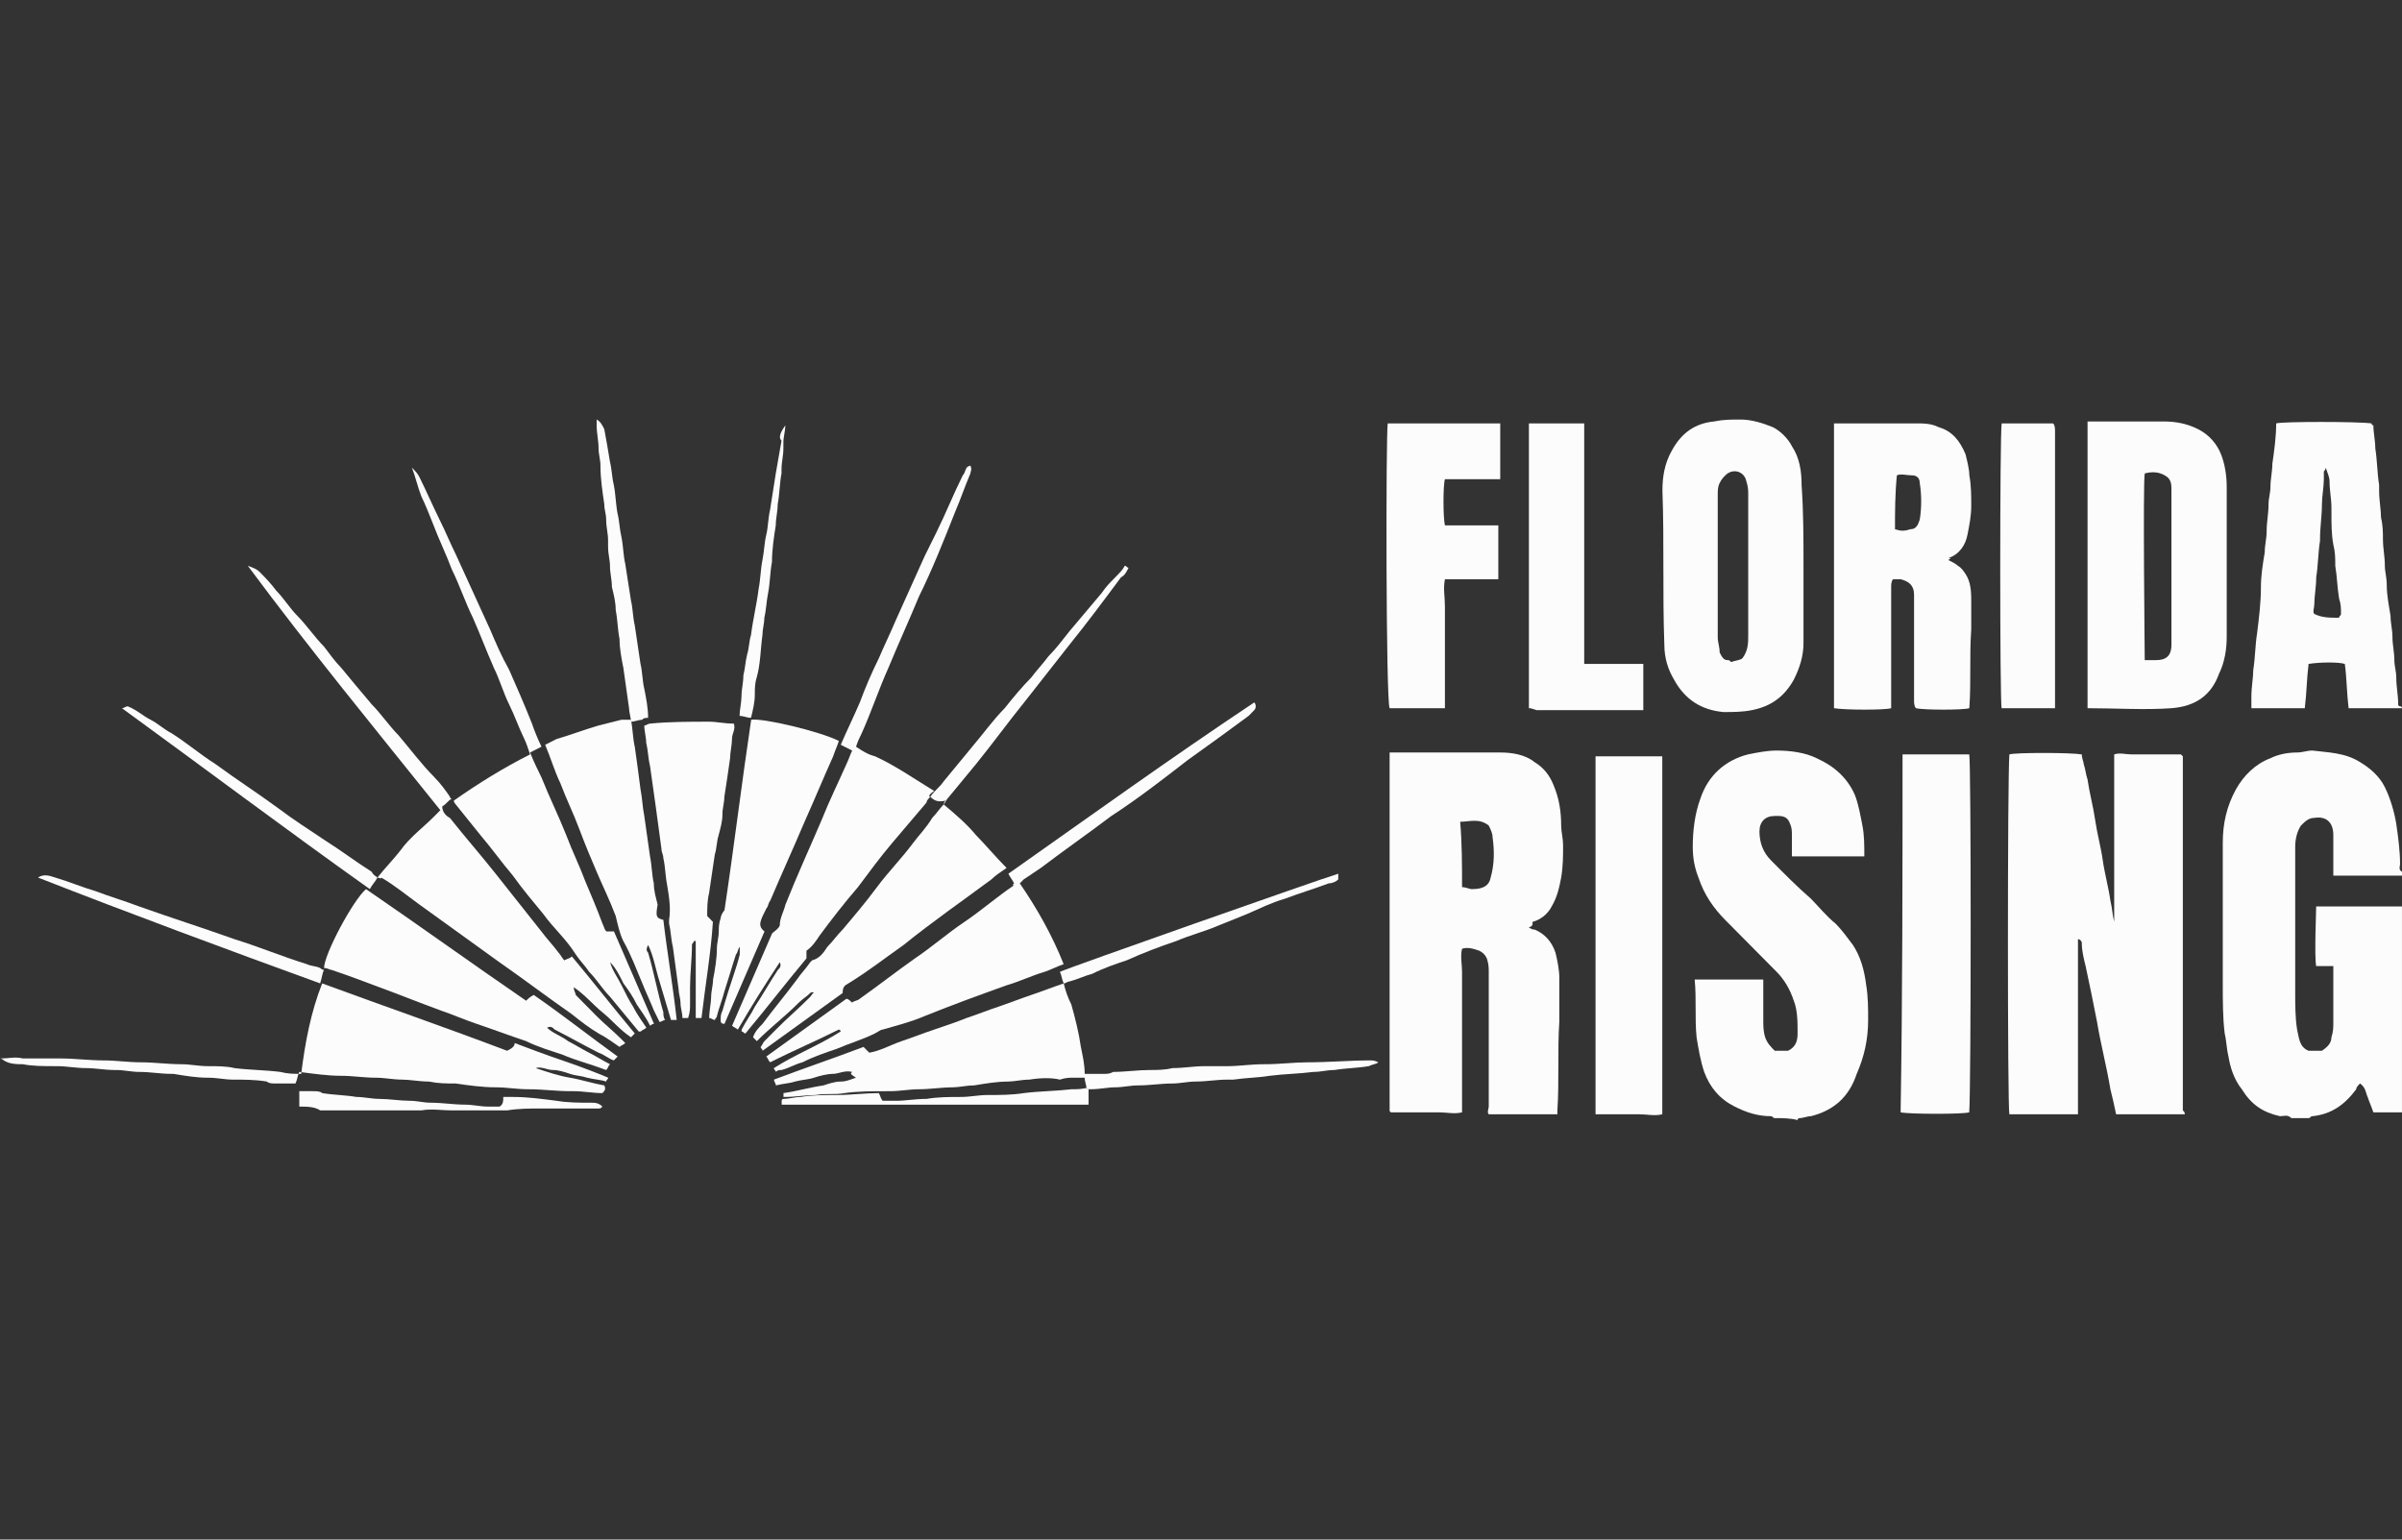 <svg width="78" height="50" viewBox="0 0 78 50" fill="none" xmlns="http://www.w3.org/2000/svg">
<rect x="0" y="0" width="78" height="50" fill="#333333" stroke="none"/>
<g clip-path="url(#clip0_14912_30388)">
<path d="M74.408 36.312C74.284 36.188 74.161 36.25 74.037 36.25C73.48 36.125 73.108 35.875 72.799 35.375C72.551 35.062 72.427 34.688 72.365 34.312C72.303 34.062 72.303 33.812 72.242 33.562C72.18 33.062 72.18 32.5 72.18 31.938C72.18 30.438 72.18 28.875 72.18 27.375C72.18 26.75 72.303 26.188 72.613 25.625C72.861 25.188 73.232 24.812 73.727 24.625C73.975 24.5 74.284 24.438 74.594 24.438C74.78 24.438 74.903 24.375 75.089 24.375C75.585 24.438 76.142 24.438 76.637 24.75C76.946 24.938 77.256 25.188 77.442 25.562C77.627 25.938 77.751 26.375 77.813 26.75C77.875 27.188 77.937 27.625 77.937 28.062C77.937 28.125 77.875 28.25 77.999 28.312C77.999 28.375 77.999 28.438 77.999 28.438C77.318 28.438 76.637 28.438 75.956 28.438C75.894 28.438 75.832 28.438 75.77 28.438C75.77 28.375 75.77 28.312 75.77 28.25C75.77 27.875 75.77 27.5 75.77 27.125C75.77 26.688 75.522 26.5 75.151 26.562C74.965 26.562 74.842 26.688 74.718 26.812C74.594 27 74.532 27.25 74.532 27.5C74.532 29.062 74.532 30.688 74.532 32.25C74.532 32.625 74.532 33.062 74.594 33.438C74.656 33.688 74.656 34 74.965 34.125C75.089 34.125 75.275 34.125 75.399 34.125C75.585 34 75.708 33.875 75.708 33.688C75.77 33.5 75.77 33.375 75.77 33.188C75.77 32.625 75.77 32.125 75.77 31.562C75.77 31.5 75.77 31.438 75.77 31.375C75.585 31.375 75.399 31.375 75.213 31.375C75.151 31.062 75.213 29.625 75.213 29.438C76.142 29.438 77.07 29.438 77.999 29.438C77.999 29.5 77.999 29.5 77.999 29.562C77.999 31.75 77.999 33.938 77.999 36.125C77.999 36.125 77.999 36.125 77.937 36.125C77.689 36.125 77.38 36.125 77.07 36.125C77.008 35.938 76.946 35.812 76.884 35.625C76.823 35.5 76.823 35.312 76.637 35.188C76.575 35.25 76.513 35.312 76.513 35.375C76.142 35.875 75.708 36.188 75.089 36.25C75.027 36.25 75.027 36.312 74.965 36.312C74.78 36.312 74.594 36.312 74.408 36.312Z" fill="#FCFCFD"/>
<path d="M57.631 36.312C57.569 36.312 57.569 36.25 57.507 36.25C57.074 36.25 56.702 36.125 56.331 35.938C55.835 35.688 55.526 35.312 55.34 34.812C55.216 34.438 55.154 34.062 55.093 33.688C55.031 33.062 55.093 32.438 55.031 31.812C55.773 31.812 56.516 31.812 57.259 31.812C57.259 32 57.259 32.125 57.259 32.25C57.259 32.562 57.259 32.812 57.259 33.125C57.259 33.312 57.259 33.5 57.321 33.688C57.383 33.875 57.507 34 57.631 34.125C57.755 34.125 57.94 34.125 58.064 34.125C58.312 34 58.373 33.812 58.373 33.562C58.373 33.188 58.373 32.812 58.25 32.5C58.126 32.125 57.94 31.812 57.693 31.562C57.135 31 56.578 30.438 56.021 29.875C55.65 29.5 55.34 29.062 55.154 28.5C55.031 28.188 54.969 27.875 54.969 27.5C54.969 27 55.031 26.438 55.216 25.938C55.464 25.188 56.021 24.688 56.764 24.5C57.074 24.438 57.383 24.375 57.693 24.375C58.126 24.375 58.621 24.438 58.993 24.625C59.55 24.875 59.983 25.25 60.231 25.812C60.355 26.125 60.416 26.5 60.478 26.812C60.54 27.125 60.54 27.438 60.54 27.812C59.735 27.812 58.993 27.812 58.188 27.812C58.188 27.562 58.188 27.375 58.188 27.125C58.188 27 58.188 26.875 58.126 26.75C58.064 26.562 57.94 26.5 57.755 26.5C57.693 26.5 57.631 26.5 57.631 26.5C57.321 26.5 57.135 26.688 57.135 27C57.135 27.375 57.259 27.688 57.507 27.938C57.94 28.375 58.373 28.812 58.807 29.188C59.054 29.438 59.302 29.75 59.612 30C59.797 30.188 59.983 30.438 60.169 30.688C60.416 31.062 60.54 31.5 60.602 32C60.664 32.375 60.664 32.75 60.664 33.125C60.664 33.75 60.54 34.312 60.293 34.875C60.045 35.625 59.55 36.062 58.807 36.25C58.683 36.25 58.559 36.312 58.435 36.312C58.435 36.312 58.373 36.312 58.373 36.375C58.126 36.312 57.878 36.312 57.631 36.312Z" fill="#FCFCFD"/>
<path d="M78 23C77.443 23 76.824 23 76.266 23C76.205 22.5 76.205 22 76.143 21.562C75.957 21.5 75.338 21.5 74.966 21.562C74.905 22.062 74.905 22.5 74.843 23C74.286 23 73.666 23 73.109 23C73.109 22.875 73.109 22.75 73.109 22.625C73.109 22.312 73.171 22 73.171 21.75C73.233 21.375 73.233 20.938 73.295 20.562C73.357 20.062 73.419 19.562 73.419 19.062C73.419 18.688 73.481 18.312 73.543 17.938C73.543 17.688 73.605 17.5 73.605 17.25C73.605 16.938 73.666 16.688 73.666 16.375C73.666 16.188 73.728 16 73.728 15.812C73.728 15.562 73.79 15.312 73.79 15.062C73.852 14.625 73.914 14.188 73.914 13.75C74.1 13.688 76.576 13.688 77.009 13.75C77.009 13.75 77.009 13.812 77.071 13.812C77.071 14.062 77.133 14.312 77.133 14.562C77.195 14.938 77.195 15.375 77.257 15.75C77.257 15.812 77.257 15.875 77.257 15.938C77.257 16.25 77.319 16.562 77.319 16.812C77.381 17.062 77.381 17.312 77.381 17.5C77.381 17.812 77.443 18.062 77.443 18.375C77.443 18.562 77.505 18.75 77.505 19C77.505 19.312 77.567 19.625 77.628 20C77.628 20.25 77.69 20.438 77.69 20.688C77.69 20.938 77.752 21.188 77.752 21.438C77.752 21.625 77.814 21.812 77.814 22C77.814 22.312 77.876 22.562 77.876 22.875C77.876 22.875 77.876 22.938 77.938 22.938C78 22.938 78 23 78 23ZM75.957 20.062C75.957 20 76.019 20 76.019 19.938C76.019 19.75 76.019 19.625 75.957 19.438C75.895 19.062 75.895 18.75 75.833 18.375C75.833 18.125 75.833 17.938 75.771 17.688C75.709 17.375 75.709 17 75.709 16.688C75.709 16.625 75.709 16.562 75.709 16.5C75.709 16.188 75.647 15.938 75.647 15.625C75.647 15.5 75.586 15.375 75.524 15.188C75.524 15.25 75.462 15.312 75.462 15.312C75.462 15.375 75.462 15.5 75.462 15.562C75.462 15.812 75.4 16.125 75.4 16.375C75.4 16.75 75.338 17.125 75.338 17.5V17.562C75.276 17.938 75.276 18.375 75.214 18.75C75.214 19.062 75.152 19.375 75.152 19.625C75.152 19.75 75.09 19.875 75.152 19.938C75.4 20.062 75.647 20.062 75.957 20.062Z" fill="#FCFCFD"/>
<path d="M70.945 36.188C70.202 36.188 69.459 36.188 68.716 36.188C68.654 35.875 68.592 35.625 68.531 35.375C68.407 34.625 68.221 33.938 68.097 33.188C67.973 32.562 67.85 31.938 67.726 31.375C67.664 31.125 67.602 30.875 67.602 30.625C67.602 30.562 67.54 30.5 67.478 30.5C67.478 32.375 67.478 34.312 67.478 36.188C66.735 36.188 65.992 36.188 65.25 36.188C65.188 36 65.188 25.25 65.25 24.5C65.435 24.438 67.231 24.438 67.602 24.5C67.602 24.625 67.664 24.75 67.664 24.812C67.726 25 67.726 25.125 67.788 25.312C67.85 25.75 67.973 26.188 68.035 26.625C68.097 27.062 68.221 27.5 68.283 27.938C68.345 28.375 68.469 28.812 68.531 29.25C68.592 29.5 68.592 29.688 68.654 29.938V29.875V29.812C68.654 29.75 68.654 29.75 68.654 29.688C68.654 28 68.654 26.25 68.654 24.562C68.654 24.562 68.654 24.562 68.654 24.5C68.84 24.438 69.026 24.5 69.212 24.5C69.397 24.5 69.583 24.5 69.769 24.5C69.954 24.5 70.14 24.5 70.326 24.5C70.511 24.5 70.697 24.5 70.821 24.5L70.883 24.562C70.883 28.375 70.883 32.188 70.883 36.062C70.945 36.125 70.945 36.125 70.945 36.188Z" fill="#FCFCFD"/>
<path d="M49.644 30.125C49.768 30.188 49.768 30.188 49.83 30.188C50.139 30.312 50.387 30.562 50.511 30.938C50.573 31.188 50.635 31.5 50.635 31.75C50.635 32.25 50.635 32.75 50.635 33.188C50.573 34.125 50.635 35.125 50.573 36.062C50.573 36.125 50.573 36.125 50.573 36.188C49.83 36.188 49.087 36.188 48.344 36.188C48.282 36.125 48.344 36 48.344 35.938C48.344 34.5 48.344 33.062 48.344 31.562C48.344 31.438 48.344 31.312 48.282 31.125C48.22 31 48.158 30.938 48.035 30.875C47.849 30.812 47.663 30.75 47.477 30.812C47.416 31.062 47.477 31.312 47.477 31.562C47.477 31.812 47.477 32.062 47.477 32.312C47.477 32.562 47.477 32.812 47.477 33.062C47.477 33.312 47.477 33.562 47.477 33.812C47.477 34.062 47.477 34.312 47.477 34.562C47.477 34.812 47.477 35.062 47.477 35.312C47.477 35.562 47.477 35.812 47.477 36.125C47.23 36.188 46.982 36.125 46.734 36.125C46.487 36.125 46.239 36.125 45.93 36.125C45.682 36.125 45.434 36.125 45.187 36.125C45.125 36.125 45.125 36.062 45.125 36.062C45.125 32.25 45.125 28.438 45.125 24.562C45.125 24.5 45.125 24.5 45.125 24.438C45.187 24.438 45.249 24.438 45.311 24.438C46.425 24.438 47.601 24.438 48.715 24.438C49.087 24.438 49.52 24.5 49.83 24.75C50.139 24.938 50.325 25.188 50.449 25.5C50.635 25.938 50.696 26.375 50.696 26.812C50.696 27 50.758 27.25 50.758 27.438C50.758 27.812 50.758 28.125 50.696 28.5C50.635 28.812 50.573 29.125 50.387 29.438C50.263 29.688 50.016 29.875 49.768 29.938C49.768 30.062 49.768 30.062 49.644 30.125ZM47.477 28.812C47.601 28.812 47.725 28.875 47.787 28.875C48.096 28.875 48.344 28.812 48.406 28.5C48.53 28.062 48.53 27.625 48.468 27.188C48.468 27.062 48.406 26.938 48.344 26.812C48.035 26.562 47.725 26.688 47.416 26.688C47.477 27.375 47.477 28.125 47.477 28.812Z" fill="#FCFCFD"/>
<path d="M63.269 18.188C63.393 18.25 63.517 18.312 63.578 18.375C63.702 18.438 63.826 18.625 63.888 18.75C64.012 19 64.012 19.312 64.012 19.562C64.012 19.875 64.012 20.125 64.012 20.438C63.95 21.312 64.012 22.125 63.95 23C63.764 23.062 62.464 23.062 62.217 23C62.155 22.938 62.155 22.812 62.155 22.75C62.155 21.688 62.155 20.625 62.155 19.562C62.155 19.5 62.155 19.375 62.155 19.312C62.155 19 61.969 18.875 61.721 18.812C61.659 18.812 61.597 18.812 61.474 18.812C61.412 18.875 61.412 19 61.412 19.062C61.412 20.312 61.412 21.5 61.412 22.75C61.412 22.812 61.412 22.938 61.412 23C61.226 23.062 59.926 23.062 59.555 23C59.555 19.938 59.555 16.812 59.555 13.75C59.617 13.75 59.678 13.75 59.74 13.75C60.545 13.75 61.412 13.75 62.217 13.75C62.464 13.75 62.712 13.75 62.959 13.875C63.393 14 63.64 14.312 63.826 14.75C63.888 15 63.95 15.25 63.95 15.438C64.012 15.75 64.012 16.125 64.012 16.438C64.012 16.75 63.95 17.062 63.888 17.375C63.826 17.688 63.64 18 63.269 18.125C63.393 18.125 63.331 18.125 63.269 18.188ZM61.536 17.188C61.721 17.25 61.845 17.25 62.031 17.188C62.217 17.188 62.279 17.062 62.34 16.875C62.402 16.5 62.402 16.062 62.34 15.688C62.34 15.5 62.217 15.438 62.093 15.438C61.907 15.438 61.721 15.375 61.597 15.438C61.536 16.062 61.536 16.625 61.536 17.188Z" fill="#FCFCFD"/>
<path d="M67.789 23C67.789 19.938 67.789 16.875 67.789 13.812C67.789 13.812 67.789 13.75 67.789 13.688C67.851 13.688 67.913 13.688 67.975 13.688C68.718 13.688 69.522 13.688 70.265 13.688C70.637 13.688 71.008 13.75 71.379 13.938C71.751 14.125 71.999 14.438 72.122 14.75C72.246 15.062 72.308 15.438 72.308 15.812C72.308 17.438 72.308 19.062 72.308 20.688C72.308 21.062 72.246 21.5 72.061 21.875C71.813 22.562 71.318 22.938 70.513 23C69.646 23.062 68.718 23 67.789 23ZM69.646 15.375C69.584 15.688 69.646 21.25 69.646 21.438C69.646 21.438 69.646 21.438 69.708 21.438C69.832 21.438 69.894 21.438 70.018 21.438C70.327 21.438 70.513 21.312 70.513 20.938C70.513 19.25 70.513 17.562 70.513 15.938C70.513 15.75 70.513 15.625 70.389 15.5C70.141 15.312 69.894 15.312 69.646 15.375Z" fill="#FCFCFD"/>
<path d="M58.565 18.312C58.565 19.188 58.565 20 58.565 20.875C58.565 21.312 58.441 21.688 58.256 22.062C57.946 22.625 57.513 22.938 56.894 23.062C56.584 23.125 56.275 23.125 55.965 23.125C55.284 23.062 54.727 22.75 54.356 22.062C54.17 21.75 54.046 21.375 54.046 20.938C53.984 19.25 54.046 17.625 53.984 15.938C53.984 15.5 54.046 15.062 54.294 14.625C54.603 14.062 55.037 13.75 55.656 13.688C55.965 13.625 56.213 13.625 56.523 13.625C56.894 13.625 57.265 13.75 57.575 13.875C57.822 14 58.07 14.25 58.194 14.5C58.441 14.875 58.503 15.312 58.503 15.75C58.565 16.625 58.565 17.5 58.565 18.312ZM56.584 21.375C56.77 21.125 56.77 20.875 56.77 20.625C56.77 19.125 56.77 17.562 56.77 16.062C56.77 15.938 56.77 15.812 56.708 15.625C56.646 15.312 56.275 15.188 56.027 15.438C55.965 15.5 55.903 15.562 55.842 15.688C55.78 15.812 55.78 15.938 55.78 16.062C55.78 17.625 55.78 19.125 55.78 20.688C55.78 20.875 55.842 21 55.842 21.188C55.903 21.312 55.965 21.438 56.089 21.438C56.151 21.438 56.151 21.438 56.213 21.5C56.399 21.438 56.523 21.438 56.584 21.375Z" fill="#FCFCFD"/>
<path d="M61.781 24.5C62.523 24.5 63.266 24.5 63.947 24.5C64.009 24.688 64.009 35.25 63.947 36.125C63.762 36.188 62.028 36.188 61.719 36.125C61.781 32.312 61.781 28.438 61.781 24.5Z" fill="#FCFCFD"/>
<path d="M51.812 24.562C52.555 24.562 53.236 24.562 53.917 24.562C53.917 24.562 53.917 24.562 53.979 24.562C53.979 28.375 53.979 32.25 53.979 36.062C53.979 36.125 53.979 36.125 53.979 36.188C53.731 36.25 53.484 36.188 53.236 36.188C52.989 36.188 52.741 36.188 52.555 36.188C52.308 36.188 52.06 36.188 51.812 36.188C51.812 32.312 51.812 28.438 51.812 24.562Z" fill="#FCFCFD"/>
<path d="M27.671 34.812C27.423 34.75 27.238 34.875 27.052 34.875C26.866 34.875 26.619 34.938 26.433 35C26.247 35.062 26.061 35.062 25.814 35.125C25.628 35.188 25.442 35.188 25.195 35.25C25.195 35.188 25.133 35.125 25.133 35.062C26.123 34.688 27.052 34.375 28.042 34C28.104 34.062 28.166 34.125 28.228 34.188C28.599 34.125 28.909 33.938 29.28 33.812C29.652 33.688 29.961 33.562 30.333 33.438C30.704 33.312 31.076 33.188 31.385 33.062C31.757 32.938 32.066 32.812 32.438 32.688C32.809 32.562 33.118 32.438 33.49 32.312C33.861 32.188 34.171 32.062 34.542 31.938C34.48 31.812 34.48 31.688 34.419 31.562C34.666 31.438 42.838 28.562 43.457 28.375C43.457 28.438 43.457 28.5 43.457 28.562C43.395 28.625 43.271 28.688 43.147 28.688C42.652 28.875 42.218 29 41.723 29.188C41.29 29.312 40.919 29.5 40.485 29.688C40.176 29.812 39.866 29.938 39.557 30.062C39.123 30.25 38.628 30.375 38.195 30.562C37.638 30.75 37.142 30.938 36.585 31.188C36.214 31.312 35.842 31.438 35.471 31.625C35.223 31.688 34.976 31.812 34.728 31.875C34.666 31.875 34.604 31.938 34.542 31.938C34.604 32.188 34.666 32.375 34.79 32.625C34.914 33.062 35.038 33.562 35.099 34C35.161 34.312 35.223 34.562 35.223 34.875C35.471 34.875 35.657 34.875 35.842 34.875C35.966 34.875 36.028 34.875 36.152 34.812C36.523 34.812 36.957 34.75 37.328 34.75C37.576 34.75 37.823 34.75 38.071 34.688C38.442 34.688 38.752 34.625 39.123 34.625C39.371 34.625 39.618 34.625 39.866 34.625C40.238 34.625 40.609 34.562 41.042 34.562H41.104C41.538 34.562 42.033 34.5 42.466 34.5C43.147 34.5 43.828 34.438 44.509 34.438C44.571 34.438 44.633 34.438 44.757 34.5C44.695 34.562 44.571 34.562 44.447 34.625C44.076 34.688 43.704 34.688 43.333 34.75C43.085 34.75 42.9 34.812 42.652 34.812C42.157 34.875 41.723 34.875 41.228 34.938C40.857 35 40.485 35 40.052 35.062C39.99 35.062 39.928 35.062 39.866 35.062C39.495 35.062 39.185 35.125 38.814 35.125C38.566 35.125 38.319 35.188 38.071 35.188C37.7 35.188 37.328 35.25 36.957 35.25C36.709 35.25 36.461 35.312 36.214 35.312C35.966 35.312 35.718 35.375 35.409 35.375C35.347 35.375 35.285 35.375 35.285 35.375C35.285 35.25 35.223 35.125 35.223 35C35.099 35 34.976 35 34.852 35C34.728 35 34.604 35 34.419 35.062C34.171 35 33.8 35 33.428 35.062C33.18 35.062 32.933 35.125 32.747 35.125C32.376 35.125 32.004 35.188 31.633 35.25C31.385 35.25 31.138 35.312 30.952 35.312C30.58 35.312 30.209 35.375 29.838 35.375C29.528 35.375 29.218 35.438 28.909 35.438C28.847 35.438 28.847 35.438 28.785 35.438C28.352 35.438 27.857 35.438 27.423 35.5C27.114 35.562 26.804 35.5 26.495 35.562C26.185 35.562 25.814 35.625 25.504 35.625C25.504 35.625 25.504 35.625 25.442 35.625C25.442 35.562 25.442 35.562 25.442 35.5C25.876 35.438 26.309 35.312 26.742 35.25C26.928 35.188 27.114 35.125 27.299 35.125C27.485 35.125 27.609 35.062 27.795 35C27.609 34.875 27.609 34.875 27.671 34.812Z" fill="#FCFCFD"/>
<path d="M45.064 13.75C46.302 13.75 47.478 13.75 48.717 13.75C48.717 14.375 48.717 14.938 48.717 15.562C48.097 15.562 47.54 15.562 46.921 15.562C46.859 15.75 46.859 16.812 46.921 17.062C47.478 17.062 48.035 17.062 48.655 17.062C48.655 17.625 48.655 18.188 48.655 18.812C48.097 18.812 47.54 18.812 46.921 18.812C46.859 19.125 46.921 19.375 46.921 19.688C46.921 19.938 46.921 20.25 46.921 20.5C46.921 20.812 46.921 21.062 46.921 21.375C46.921 21.625 46.921 21.938 46.921 22.188C46.921 22.438 46.921 22.75 46.921 23C46.302 23 45.683 23 45.126 23C45.002 22.812 45.002 14.062 45.064 13.75Z" fill="#FCFCFD"/>
<path d="M32.93 28.688C32.868 28.562 32.807 28.5 32.745 28.375C35.407 26.5 38.007 24.625 40.73 22.812C40.792 22.875 40.792 23 40.73 23.062C40.669 23.125 40.607 23.188 40.545 23.25C39.864 23.75 39.183 24.25 38.564 24.688C37.759 25.312 36.954 25.938 36.088 26.5C35.345 27.062 34.54 27.625 33.797 28.188C33.611 28.312 33.426 28.438 33.24 28.562C33.178 28.625 33.178 28.625 33.116 28.688C33.673 29.5 34.169 30.375 34.54 31.312C34.354 31.375 34.107 31.5 33.921 31.562C33.488 31.688 33.116 31.875 32.683 32C31.816 32.312 30.95 32.625 30.021 33C29.588 33.188 29.092 33.312 28.659 33.438C28.597 33.438 28.535 33.5 28.411 33.562C28.04 33.75 27.607 33.875 27.173 34.062C26.802 34.188 26.43 34.312 26.059 34.5C25.811 34.562 25.626 34.688 25.378 34.75C25.316 34.75 25.254 34.75 25.192 34.812C25.192 34.75 25.13 34.75 25.13 34.688C25.811 34.25 26.616 33.938 27.297 33.5C27.297 33.438 27.235 33.438 27.235 33.438C26.492 33.812 25.75 34.125 25.007 34.5C24.945 34.438 24.945 34.375 24.883 34.312C25.75 33.688 26.616 33.062 27.483 32.438C27.545 32.438 27.607 32.5 27.669 32.562C27.73 32.5 27.854 32.5 27.916 32.438C28.535 32 29.092 31.562 29.711 31.125C30.268 30.75 30.764 30.312 31.321 29.938C31.878 29.562 32.373 29.125 32.93 28.75C32.868 28.75 32.868 28.75 32.93 28.688Z" fill="#FCFCFD"/>
<path d="M30.21 25.875C30.334 25.688 30.52 25.562 30.644 25.375C30.953 25 31.263 24.625 31.572 24.25C31.944 23.812 32.253 23.375 32.625 23C32.872 22.688 33.182 22.312 33.491 22C33.677 21.75 33.863 21.562 34.048 21.312C34.296 21.062 34.482 20.812 34.729 20.5C35.101 20.062 35.41 19.688 35.782 19.25C35.906 19.062 36.029 18.938 36.215 18.75C36.339 18.625 36.463 18.5 36.525 18.375C36.587 18.375 36.587 18.438 36.648 18.438C36.587 18.562 36.525 18.688 36.401 18.75C35.844 19.5 35.286 20.25 34.729 20.938C34.234 21.562 33.801 22.125 33.306 22.75C32.748 23.438 32.253 24.125 31.696 24.812C31.387 25.188 31.077 25.562 30.767 25.938C30.706 26 30.706 26.062 30.644 26.125C31.015 26.438 31.387 26.75 31.696 27.125C32.005 27.438 32.315 27.812 32.687 28.188C32.501 28.312 32.315 28.438 32.191 28.562C31.263 29.25 30.272 29.938 29.344 30.688C28.725 31.125 28.167 31.562 27.548 31.938C27.425 32 27.363 32.062 27.363 32.25C26.496 32.875 25.629 33.5 24.763 34.125C24.763 34.062 24.701 34.062 24.701 34C24.763 33.938 24.763 33.875 24.825 33.812C24.948 33.688 25.072 33.562 25.196 33.438C25.567 33.062 25.939 32.75 26.31 32.375C26.372 32.312 26.372 32.25 26.434 32.25C26.372 32.188 26.31 32.25 26.31 32.25C26.186 32.375 26.063 32.438 25.939 32.562C25.506 33 25.01 33.375 24.577 33.812C24.515 33.75 24.515 33.75 24.453 33.688C24.515 33.5 24.639 33.375 24.763 33.25C25.134 32.75 25.506 32.312 25.877 31.812C26.001 31.625 26.186 31.438 26.31 31.25L26.372 31.188C26.62 31.125 26.744 30.938 26.867 30.75C27.053 30.562 27.177 30.375 27.363 30.188C27.734 29.75 28.105 29.312 28.477 28.812C28.848 28.312 29.282 27.875 29.653 27.375C29.839 27.125 30.087 26.875 30.272 26.562C30.396 26.438 30.52 26.25 30.644 26.125C30.644 26.125 30.644 26.062 30.706 26C30.458 26.062 30.334 26 30.21 25.875Z" fill="#FCFCFD"/>
<path d="M9.781 34.875C9.905 33.875 10.091 32.875 10.462 31.938C12.505 32.688 14.486 33.375 16.467 34.125C16.59 34.062 16.714 34 16.714 33.875C17.209 34.062 17.705 34.25 18.262 34.438C18.819 34.625 19.624 34.938 19.748 35C19.748 35.062 19.686 35.062 19.686 35.125C19.5 35.062 19.314 35.062 19.067 35C18.881 34.938 18.695 34.938 18.509 34.875C18.324 34.812 18.138 34.75 17.952 34.75C17.767 34.75 17.581 34.625 17.395 34.688C17.767 34.812 18.138 34.938 18.509 35C18.881 35.062 19.252 35.188 19.624 35.25C19.686 35.375 19.624 35.438 19.562 35.5C19.252 35.5 18.943 35.438 18.633 35.438C18.571 35.438 18.571 35.438 18.509 35.438C18.076 35.438 17.643 35.375 17.148 35.375C16.776 35.375 16.467 35.312 16.095 35.312C15.662 35.312 15.229 35.25 14.795 35.188C14.486 35.188 14.238 35.188 13.929 35.125C13.619 35.125 13.309 35.062 13.062 35.062C12.752 35.062 12.505 35 12.195 35C11.824 35 11.452 34.938 11.081 34.938C10.648 34.938 10.214 34.875 9.719 34.812C9.657 34.938 9.657 35.062 9.595 35.188C9.41 35.188 9.162 35.188 8.976 35.188C8.852 35.188 8.729 35.188 8.667 35.125C8.295 35.062 7.924 35.062 7.552 35.062C7.305 35.062 7.057 35 6.748 35C6.376 35 6.005 34.938 5.633 34.875H5.571C5.2 34.875 4.89 34.812 4.519 34.812C4.271 34.812 4.024 34.75 3.776 34.75H3.714C3.405 34.75 3.095 34.688 2.786 34.688C2.476 34.688 2.167 34.625 1.857 34.625H1.795C1.424 34.625 1.052 34.625 0.743 34.562C0.557 34.562 0.31 34.562 0.124 34.438C0.124 34.438 0.062 34.375 0 34.375C0.31 34.375 0.495 34.312 0.743 34.375C0.805 34.375 0.867 34.375 0.929 34.375C1.3 34.375 1.61 34.375 1.981 34.375C2.414 34.375 2.91 34.438 3.343 34.438C3.776 34.438 4.148 34.5 4.581 34.5C5.014 34.5 5.448 34.562 5.881 34.562C6.19 34.562 6.438 34.625 6.748 34.625C7.057 34.625 7.367 34.625 7.614 34.688C8.11 34.75 8.605 34.75 9.1 34.812C9.348 34.875 9.533 34.875 9.781 34.875Z" fill="#FCFCFD"/>
<path d="M17.584 24.25C17.461 24.312 17.337 24.375 17.213 24.438C17.337 24.75 17.461 25 17.584 25.25C17.832 25.875 18.142 26.5 18.389 27.125C18.575 27.625 18.823 28.125 19.008 28.625C19.194 29.062 19.38 29.5 19.566 30C19.627 30.125 19.627 30.188 19.689 30.25C19.751 30.25 19.875 30.25 19.937 30.25C20.37 31.25 20.804 32.25 21.237 33.25C21.175 33.25 21.113 33.312 21.113 33.312C20.989 33.062 20.804 32.812 20.68 32.625C20.556 32.375 20.432 32.188 20.246 31.938C20.123 31.688 19.999 31.438 19.813 31.25C19.875 31.5 20.061 31.75 20.184 32C20.308 32.25 20.432 32.5 20.556 32.688C20.68 32.938 20.866 33.188 20.989 33.375C20.927 33.438 20.866 33.438 20.804 33.5C20.804 33.5 20.804 33.5 20.742 33.5C20.432 33.125 20.123 32.75 19.813 32.375C19.566 32.125 19.38 31.812 19.132 31.562C19.008 31.375 18.823 31.188 18.699 31C18.389 30.5 17.956 30.125 17.646 29.688C17.337 29.312 16.965 28.875 16.656 28.438C16.285 28 15.975 27.562 15.604 27.125C15.356 26.812 15.046 26.438 14.799 26.125C14.799 26.125 14.737 26.062 14.737 26C15.542 25.438 16.346 24.938 17.213 24.5C17.151 24.312 17.089 24.125 17.027 24C16.842 23.625 16.718 23.25 16.532 22.875C16.346 22.5 16.223 22.062 16.037 21.688C15.789 21.125 15.604 20.625 15.356 20.062C15.108 19.562 14.923 19 14.675 18.5C14.489 18 14.242 17.5 14.056 17C13.932 16.688 13.808 16.375 13.684 16.125C13.561 15.812 13.499 15.5 13.375 15.188C13.499 15.312 13.561 15.375 13.623 15.5C13.87 16 14.056 16.438 14.304 16.938C14.489 17.312 14.613 17.625 14.799 18C15.17 18.812 15.542 19.625 15.913 20.438C16.099 20.875 16.285 21.312 16.532 21.75C16.78 22.312 17.027 22.875 17.275 23.5C17.337 23.688 17.461 24 17.584 24.25Z" fill="#FCFCFD"/>
<path d="M30.212 25.875C30.15 25.938 30.088 26 30.088 26.062C29.716 26.5 29.345 26.938 28.973 27.375C28.602 27.812 28.231 28.312 27.859 28.812C27.426 29.312 26.992 29.875 26.621 30.375C26.497 30.562 26.373 30.75 26.188 30.875C26.188 30.938 26.188 31.062 26.188 31.125C25.507 31.938 24.888 32.75 24.207 33.562C24.145 33.562 24.145 33.5 24.083 33.5V33.438C24.207 33.188 24.392 32.938 24.516 32.688C24.764 32.312 25.012 31.875 25.259 31.5C25.321 31.438 25.383 31.375 25.321 31.25C24.826 32 24.392 32.688 23.959 33.438C23.897 33.375 23.835 33.375 23.773 33.312C24.207 32.312 24.64 31.312 25.073 30.312C25.135 30.25 25.259 30.188 25.321 30.062C25.321 29.812 25.445 29.625 25.507 29.375C25.878 28.438 26.311 27.5 26.683 26.625C26.931 26 27.24 25.375 27.488 24.812C27.55 24.688 27.611 24.5 27.673 24.375C27.55 24.312 27.426 24.25 27.302 24.188C27.488 23.75 27.735 23.25 27.921 22.812C28.107 22.312 28.293 21.875 28.54 21.375C28.726 20.938 28.912 20.562 29.097 20.125C29.407 19.438 29.716 18.75 30.026 18.062C30.15 17.812 30.273 17.562 30.397 17.312C30.707 16.688 30.954 16.062 31.264 15.438C31.326 15.375 31.326 15.312 31.388 15.188C31.388 15.188 31.45 15.125 31.512 15.125C31.573 15.25 31.512 15.312 31.512 15.375C31.326 15.812 31.202 16.188 31.016 16.625C30.645 17.562 30.273 18.5 29.84 19.375C29.531 20.125 29.159 20.938 28.85 21.688C28.54 22.375 28.293 23.125 27.983 23.812C27.921 23.938 27.859 24.062 27.797 24.25C27.983 24.375 28.169 24.5 28.416 24.562C29.097 24.875 29.716 25.312 30.335 25.688C30.15 25.812 30.15 25.875 30.212 25.875Z" fill="#FCFCFD"/>
<path d="M12.256 28.5C12.504 28.188 12.752 27.938 12.999 27.625C13.309 27.188 13.742 26.875 14.114 26.5C14.175 26.438 14.237 26.375 14.299 26.312C12.194 23.688 10.09 21.125 8.047 18.375C8.233 18.438 8.356 18.5 8.418 18.562C8.604 18.75 8.79 18.938 8.975 19.188C9.223 19.438 9.409 19.75 9.656 20C9.966 20.312 10.213 20.688 10.523 21C10.709 21.25 10.895 21.5 11.08 21.688C11.39 22.062 11.699 22.438 12.071 22.875C12.38 23.188 12.628 23.562 12.937 23.875C13.309 24.312 13.68 24.812 14.114 25.25C14.299 25.438 14.485 25.688 14.609 25.875C14.609 25.875 14.609 25.938 14.671 25.938C14.547 26 14.485 26.125 14.361 26.188C14.361 26.375 14.485 26.5 14.609 26.562C15.104 27.188 15.599 27.75 16.095 28.375C16.59 29 17.085 29.625 17.58 30.25C17.766 30.5 17.952 30.688 18.137 30.938C18.199 31 18.261 31.125 18.323 31.188C18.447 31.125 18.509 31.125 18.571 31.062C19.252 31.875 19.933 32.75 20.613 33.562C20.552 33.625 20.552 33.625 20.49 33.688C20.118 33.438 19.871 33.125 19.561 32.875C19.252 32.625 19.004 32.312 18.633 32.062C18.633 32.188 18.695 32.25 18.695 32.312C18.942 32.562 19.128 32.75 19.375 33C19.623 33.25 19.933 33.5 20.18 33.75C20.18 33.75 20.242 33.812 20.304 33.875C20.242 33.938 20.18 33.938 20.118 34C19.933 33.875 19.685 33.688 19.437 33.562C19.128 33.375 18.88 33.188 18.571 32.938C17.766 32.375 17.023 31.812 16.218 31.25C15.352 30.625 14.485 30 13.618 29.375C13.185 29.062 12.813 28.75 12.38 28.5C12.38 28.562 12.318 28.5 12.256 28.5Z" fill="#FCFCFD"/>
<path d="M49.648 23C49.648 19.875 49.648 16.812 49.648 13.75C50.267 13.75 50.825 13.75 51.444 13.75C51.444 14 51.444 14.25 51.444 14.5C51.444 14.75 51.444 15 51.444 15.312C51.444 15.562 51.444 15.812 51.444 16.062C51.444 16.312 51.444 16.562 51.444 16.875C51.444 17.125 51.444 17.375 51.444 17.625C51.444 17.875 51.444 18.125 51.444 18.375C51.444 18.625 51.444 18.875 51.444 19.188C51.444 19.438 51.444 19.688 51.444 19.938C51.444 20.188 51.444 20.438 51.444 20.75C51.444 21 51.444 21.25 51.444 21.562C52.063 21.562 52.682 21.562 53.363 21.562C53.363 22.062 53.363 22.562 53.363 23.062C52.187 23.062 51.01 23.062 49.896 23.062C49.71 23 49.71 23 49.648 23Z" fill="#FCFCFD"/>
<path d="M20.057 34.312C19.995 34.375 19.995 34.375 19.933 34.438C19.747 34.375 19.623 34.25 19.438 34.188C18.942 33.938 18.509 33.688 18.014 33.438C17.952 33.375 17.89 33.312 17.766 33.375C17.952 33.562 18.2 33.625 18.447 33.812C18.695 33.938 18.881 34.062 19.128 34.188C19.376 34.312 19.561 34.438 19.809 34.562C19.747 34.625 19.747 34.688 19.685 34.75C19.19 34.562 18.695 34.438 18.262 34.25C17.89 34.125 17.457 34 17.085 33.812C16.528 33.625 16.033 33.438 15.476 33.25C15.104 33.125 14.671 32.938 14.3 32.812C13.619 32.562 13 32.312 12.319 32.062C11.823 31.875 11.328 31.688 10.771 31.5C10.709 31.5 10.647 31.438 10.523 31.438C10.523 31 11.452 29.25 11.885 28.875C13.619 30.062 15.352 31.312 17.085 32.5C17.147 32.438 17.209 32.375 17.333 32.312C18.323 33 19.19 33.688 20.057 34.312Z" fill="#FCFCFD"/>
<path d="M24.826 30.25C24.393 31.25 23.96 32.25 23.526 33.25C23.403 33.25 23.403 33.188 23.403 33.125C23.403 33 23.403 32.938 23.465 32.813C23.588 32.375 23.712 32 23.836 31.625C23.898 31.438 23.96 31.25 24.022 31C24.022 30.938 24.022 30.813 24.022 30.75C23.96 30.813 23.96 30.938 23.898 31C23.774 31.375 23.65 31.813 23.526 32.188C23.465 32.438 23.341 32.75 23.279 33C23.279 33.063 23.217 33.063 23.217 33.125C23.155 33.125 23.093 33.063 23.031 33.063C23.031 32.813 23.093 32.563 23.093 32.375C23.093 32.188 23.155 32 23.155 31.813C23.217 31.5 23.279 31.125 23.279 30.813C23.279 30.625 23.341 30.438 23.341 30.25C23.341 30.125 23.341 30 23.403 29.813C23.403 29.75 23.465 29.625 23.526 29.563C23.836 27.5 24.084 25.438 24.393 23.375C24.765 23.313 26.622 23.75 27.241 24.063C27.179 24.25 27.117 24.375 27.055 24.563C26.745 25.25 26.436 26 26.127 26.688C25.755 27.563 25.384 28.375 25.012 29.25C24.95 29.313 24.95 29.438 24.888 29.5C24.703 29.875 24.579 30.063 24.826 30.25Z" fill="#FCFCFD"/>
<path d="M22.779 33.062C22.717 33.062 22.655 33.062 22.593 33.062C22.593 32.25 22.593 31.375 22.593 30.562H22.531C22.531 30.625 22.47 30.625 22.47 30.688C22.47 31.125 22.408 31.625 22.408 32.062C22.408 32.25 22.408 32.438 22.408 32.625C22.408 32.75 22.408 32.875 22.346 33.062H22.284C22.222 33.062 22.222 33.062 22.16 33.062C22.16 32.875 22.098 32.75 22.098 32.562C22.098 32.438 22.036 32.25 22.036 32.125C21.974 31.688 21.912 31.188 21.85 30.75C21.788 30.5 21.788 30.25 21.727 30C21.727 29.938 21.727 29.875 21.727 29.875C21.788 29.5 21.727 29.125 21.665 28.75C21.603 28.438 21.603 28.125 21.541 27.875C21.541 27.75 21.479 27.688 21.479 27.562C21.417 27.125 21.355 26.625 21.293 26.188C21.231 25.75 21.169 25.312 21.108 24.875C21.046 24.625 21.046 24.375 20.984 24.125C20.984 23.938 20.922 23.75 20.922 23.562C20.984 23.562 21.046 23.5 21.108 23.5C21.727 23.438 22.408 23.438 23.027 23.438C23.274 23.438 23.522 23.5 23.831 23.5C23.893 23.688 23.77 23.812 23.77 24C23.77 24.188 23.708 24.438 23.708 24.625C23.646 25.062 23.584 25.5 23.522 25.875C23.522 26.062 23.46 26.25 23.46 26.438C23.46 26.688 23.398 26.875 23.336 27.125C23.274 27.312 23.274 27.562 23.212 27.75C23.15 28.188 23.088 28.562 23.027 29C22.965 29.25 22.965 29.5 22.965 29.75C23.027 29.812 23.088 29.875 23.15 29.938C23.088 30.938 22.903 32 22.779 33.062Z" fill="#FCFCFD"/>
<path d="M65 13.75C65.557 13.75 66.114 13.75 66.671 13.75C66.733 13.812 66.733 13.938 66.733 14C66.733 14.625 66.733 15.312 66.733 15.938C66.733 18.188 66.733 20.5 66.733 22.75C66.733 22.812 66.733 22.938 66.733 23C66.176 23 65.557 23 65 23C64.938 22.875 64.938 14.125 65 13.75Z" fill="#FCFCFD"/>
<path d="M21.541 29.875C21.665 30.938 21.851 32 21.975 33.125C21.913 33.125 21.851 33.125 21.789 33.125C21.665 32.688 21.541 32.312 21.417 31.875C21.294 31.5 21.232 31.062 21.046 30.688C20.984 30.812 20.984 30.875 21.046 30.938C21.232 31.562 21.355 32.25 21.541 32.875C21.541 32.938 21.541 33.062 21.603 33.125C21.541 33.125 21.479 33.188 21.417 33.188C21.355 33.062 21.294 32.938 21.232 32.812C21.108 32.5 20.984 32.25 20.86 31.938C20.675 31.5 20.489 31 20.241 30.562C20.117 30.312 20.055 30 19.994 29.75C19.808 29.25 19.56 28.75 19.375 28.312C19.189 27.875 19.003 27.438 18.817 26.938C18.632 26.438 18.384 25.938 18.198 25.438C18.013 25.062 17.889 24.625 17.703 24.188C17.827 24.125 17.951 24.062 18.075 24C18.508 23.875 19.003 23.688 19.436 23.562C19.684 23.5 19.932 23.438 20.179 23.375C20.303 23.375 20.365 23.375 20.489 23.375C20.551 23.688 20.551 24 20.613 24.25C20.675 24.688 20.736 25.125 20.798 25.625C20.86 25.938 20.86 26.188 20.922 26.5C20.984 26.938 21.046 27.375 21.108 27.812C21.17 28.125 21.17 28.438 21.232 28.688C21.232 28.938 21.294 29.125 21.355 29.375C21.294 29.75 21.294 29.812 21.541 29.875Z" fill="#FCFCFD"/>
<path d="M12.256 28.5C12.194 28.625 12.07 28.75 12.009 28.875C9.285 26.938 6.623 24.938 3.961 23C4.023 23 4.085 22.938 4.147 22.938C4.456 23.062 4.642 23.25 4.89 23.375C5.137 23.5 5.323 23.688 5.57 23.812C6.066 24.125 6.499 24.5 6.994 24.812C7.675 25.312 8.356 25.75 9.037 26.25C9.532 26.625 10.028 26.938 10.585 27.312C11.08 27.625 11.575 28 12.07 28.312C12.132 28.438 12.194 28.438 12.256 28.5Z" fill="#FCFCFD"/>
<path d="M10.52 31.5C10.458 31.625 10.458 31.75 10.396 31.937C7.301 30.812 4.268 29.687 1.234 28.5C1.42 28.375 1.606 28.437 1.792 28.5C2.225 28.625 2.658 28.812 3.092 28.937C3.587 29.125 4.02 29.25 4.515 29.437C5.568 29.812 6.558 30.125 7.611 30.5C8.415 30.75 9.158 31.062 9.963 31.312C10.087 31.375 10.273 31.375 10.396 31.437C10.458 31.5 10.52 31.5 10.52 31.5Z" fill="#FCFCFD"/>
<path d="M20.861 23.375C20.737 23.375 20.613 23.438 20.489 23.438C20.489 23.312 20.427 23.125 20.427 23C20.366 22.562 20.304 22.125 20.242 21.688C20.18 21.375 20.118 21.062 20.118 20.75C20.056 20.438 20.056 20.125 19.994 19.812C19.994 19.562 19.932 19.312 19.87 19.062C19.87 18.812 19.808 18.625 19.808 18.375C19.808 18.188 19.746 18 19.746 17.75C19.746 17.688 19.746 17.625 19.746 17.562C19.746 17.312 19.684 17.125 19.684 16.875C19.684 16.688 19.623 16.562 19.623 16.375C19.561 15.938 19.499 15.562 19.499 15.125C19.499 14.938 19.437 14.75 19.437 14.562C19.437 14.312 19.375 14.062 19.375 13.812C19.375 13.75 19.375 13.688 19.375 13.625C19.499 13.688 19.561 13.812 19.623 13.938C19.684 14.25 19.746 14.625 19.808 15C19.87 15.25 19.87 15.5 19.932 15.75C19.994 16.062 19.994 16.375 20.056 16.688C20.118 16.938 20.118 17.188 20.18 17.438C20.242 17.75 20.242 18.062 20.304 18.312C20.366 18.688 20.427 19.125 20.489 19.5C20.551 19.75 20.551 20.062 20.613 20.312C20.675 20.75 20.737 21.125 20.799 21.562C20.861 21.812 20.861 22.125 20.923 22.375C20.985 22.688 21.046 23 21.046 23.312C20.861 23.312 20.861 23.375 20.861 23.375Z" fill="#FCFCFD"/>
<path d="M25.501 13.812C25.501 14 25.439 14.188 25.439 14.375C25.439 14.438 25.439 14.5 25.439 14.562C25.439 14.812 25.378 15 25.378 15.25C25.378 15.312 25.378 15.375 25.378 15.375C25.316 15.688 25.316 16.062 25.254 16.375C25.254 16.625 25.192 16.812 25.192 17.062C25.13 17.438 25.068 17.875 25.068 18.25C25.006 18.562 25.006 18.938 24.944 19.25C24.882 19.562 24.882 19.812 24.82 20.062C24.82 20.25 24.759 20.438 24.759 20.625C24.697 21.062 24.697 21.562 24.573 22C24.511 22.188 24.511 22.375 24.511 22.562C24.511 22.812 24.449 23.062 24.387 23.312C24.263 23.312 24.139 23.25 24.016 23.25C24.016 23.062 24.078 22.812 24.078 22.625C24.078 22.375 24.139 22.188 24.139 21.938C24.201 21.688 24.201 21.5 24.263 21.25C24.325 21.062 24.325 20.812 24.387 20.625C24.449 20.125 24.573 19.625 24.635 19.125C24.697 18.812 24.697 18.5 24.759 18.188C24.82 17.875 24.82 17.625 24.882 17.375C24.944 17.125 24.944 16.812 25.006 16.562C25.068 16.188 25.13 15.75 25.192 15.375C25.254 15 25.316 14.688 25.378 14.312C25.254 14.188 25.378 14 25.501 13.812Z" fill="#FCFCFD"/>
<path d="M35.349 35.375C35.349 35.562 35.349 35.75 35.349 35.875C32.069 35.875 28.788 35.875 25.507 35.875C25.445 35.875 25.445 35.875 25.383 35.875C25.383 35.812 25.383 35.812 25.383 35.75C25.383 35.75 25.383 35.688 25.445 35.688C25.63 35.688 25.816 35.625 26.002 35.625C26.373 35.562 26.745 35.562 27.178 35.562C27.611 35.562 28.107 35.5 28.54 35.5C28.602 35.625 28.602 35.688 28.664 35.75C28.788 35.75 28.911 35.75 29.097 35.75C29.407 35.75 29.716 35.688 30.088 35.688C30.459 35.625 30.83 35.625 31.202 35.625C31.511 35.625 31.759 35.562 32.069 35.562C32.44 35.562 32.873 35.562 33.245 35.5C33.74 35.438 34.235 35.438 34.792 35.375C34.978 35.375 35.164 35.375 35.349 35.312C35.226 35.375 35.288 35.375 35.349 35.375Z" fill="#FCFCFD"/>
<path d="M9.719 35.938C9.719 35.75 9.719 35.625 9.719 35.438C9.843 35.438 10.028 35.438 10.152 35.438C10.276 35.438 10.4 35.438 10.462 35.5C10.833 35.562 11.204 35.562 11.576 35.625C11.823 35.625 12.071 35.688 12.319 35.688C12.628 35.688 13 35.75 13.309 35.75C13.557 35.75 13.743 35.812 13.99 35.812C14.362 35.812 14.733 35.875 15.104 35.875C15.352 35.875 15.6 35.938 15.847 35.938C15.971 35.938 16.095 35.938 16.219 35.938C16.343 35.875 16.343 35.75 16.343 35.625C16.404 35.625 16.466 35.625 16.528 35.625C16.59 35.625 16.652 35.625 16.652 35.625C17.147 35.625 17.581 35.688 18.076 35.75C18.447 35.812 18.819 35.812 19.19 35.812C19.314 35.812 19.438 35.812 19.562 35.938C19.5 36 19.5 36 19.438 36C19.376 36 19.314 36 19.252 36C18.695 36 18.138 36 17.581 36C17.209 36 16.838 36 16.466 36.062C16.343 36.062 16.219 36.062 16.033 36.062C15.909 36.062 15.785 36.062 15.662 36.062C15.352 36.062 15.043 36.062 14.671 36.062C14.362 36.062 13.99 36 13.681 36.062C13.619 36.062 13.557 36.062 13.495 36.062C12.443 36.062 11.452 36.062 10.4 36.062C10.214 35.938 9.966 35.938 9.719 35.938Z" fill="#FCFCFD"/>
</g>
<defs>
<clipPath id="clip0_14912_30388">
<rect width="78" height="50" fill="white"/>
</clipPath>
</defs>
</svg>
